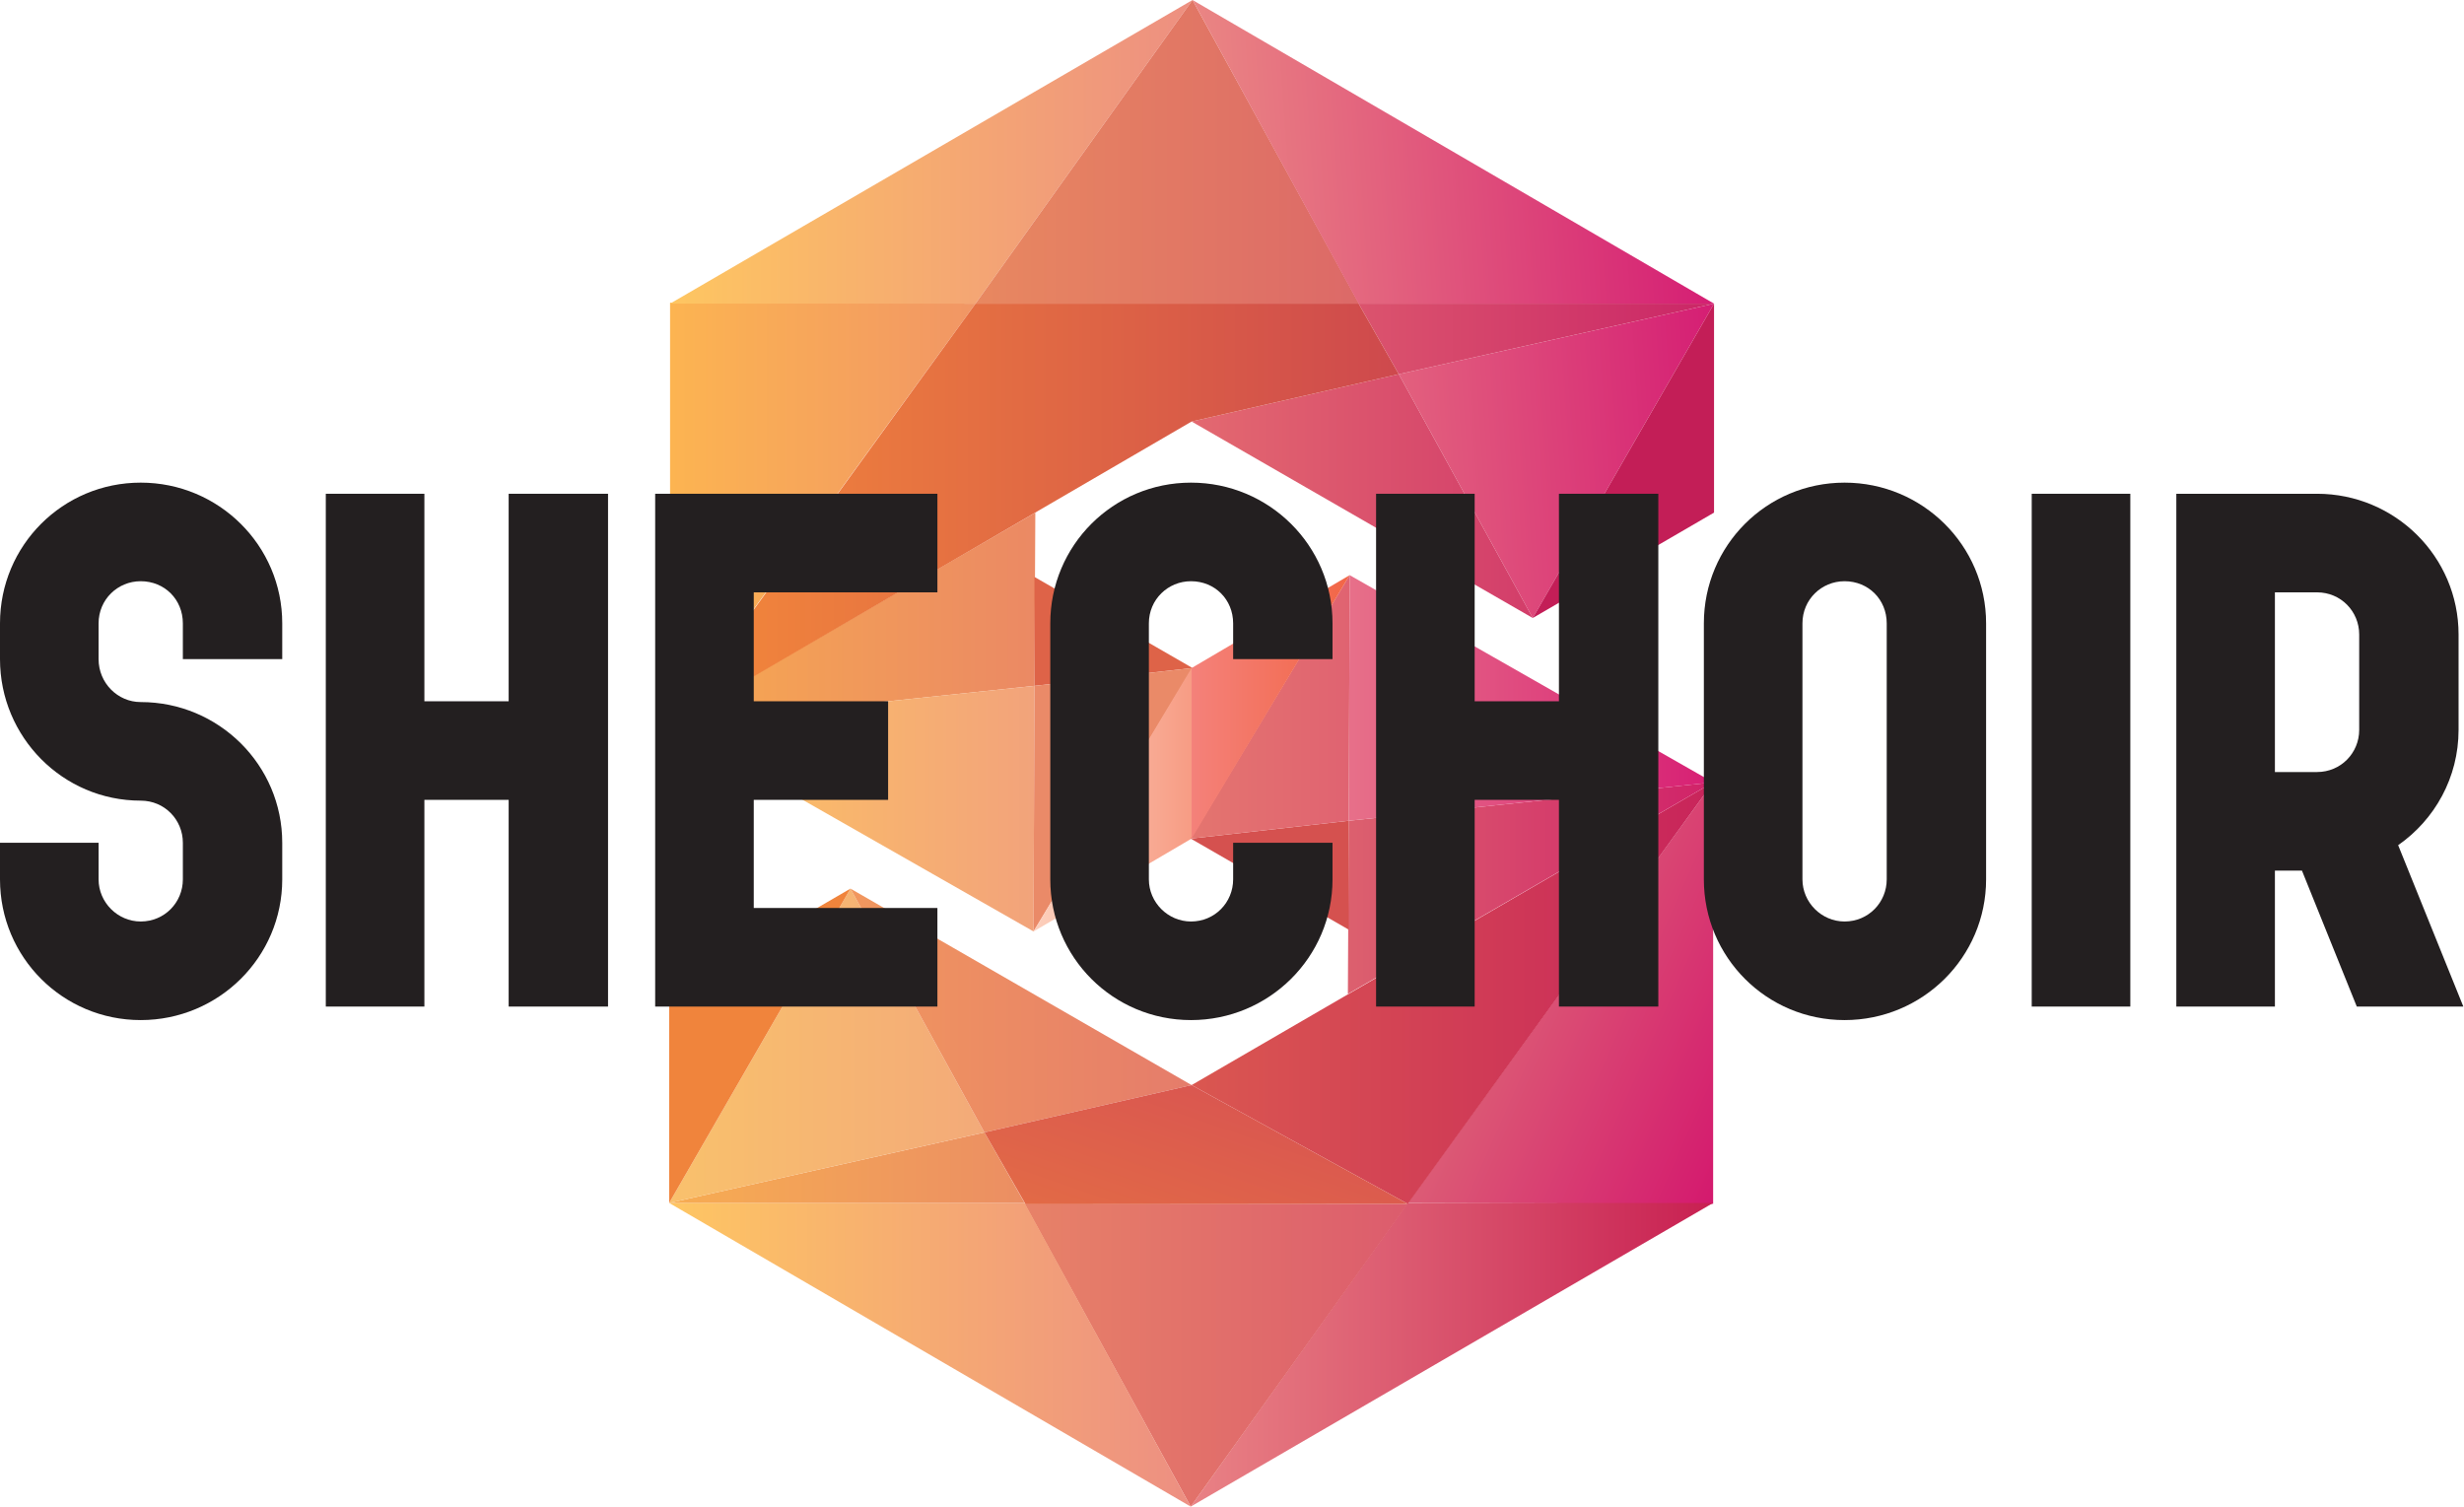 <?xml version="1.0" encoding="UTF-8" standalone="no"?>
<!DOCTYPE svg PUBLIC "-//W3C//DTD SVG 1.1//EN" "http://www.w3.org/Graphics/SVG/1.1/DTD/svg11.dtd">
<svg xmlns="http://www.w3.org/2000/svg" xmlns:serif="http://www.serif.com/" xmlns:xlink="http://www.w3.org/1999/xlink" width="100%" height="100%" style="fill-rule:evenodd;clip-rule:evenodd;stroke-linejoin:round;stroke-miterlimit:1.414" version="1.1" viewBox="0 0 1117 683" xml:space="preserve">
    <title>
        SHE Choir Manchester
    </title>
    <g>
        <path d="M303.76,137.241l0,191.084l138.458,-190.68l-138.458,-0.404Z" style="fill:url(#_Linear1)"/>
        <path d="M540.594,0l-98.376,137.645l-138.458,0l236.834,-137.645Z" style="fill:url(#_Linear2)"/>
        <path d="M616.158,137.783l-173.94,-0.138l98.376,-137.645l75.564,137.783Z" style="fill:url(#_Linear3)"/>
        <path d="M777.02,137.645l-142.908,31.983l60.726,110.521l82.182,-142.504Zm0,0l-161.127,0l-75.299,-137.645l236.426,137.645Z" style="fill:url(#_Linear4)"/>
        <path d="M777.02,232.378l0,-94.733l-82.182,142.504l82.182,-47.771Z" style="fill:#c31e57;fill-rule:nonzero"/>
        <path d="M540.189,191.084l154.649,89.065l-60.726,-110.521l-93.923,21.456Zm75.704,-53.439l161.127,0l-142.908,31.983l-18.219,-31.983Z" style="fill:url(#_Linear5)"/>
        <path d="M468.938,310.916l-165.178,17.409l165.583,-95.947l-0.405,78.538Z" style="fill:url(#_Linear6)"/>
        <path d="M468.533,422.246l0.405,-111.33l-165.178,17.409l164.773,93.921Z" style="fill:url(#_Linear7)"/>
        <path d="M540.594,302.82l-71.656,-41.294l0,49.39l71.656,-8.096Z" style="fill:#de6348;fill-rule:nonzero"/>
        <path d="M468.533,422.246l72.061,-119.426l-71.656,8.096l-0.405,111.33Z" style="fill:#ea8a68;fill-rule:nonzero"/>
        <path d="M540.189,380.143l0,-77.323l-71.656,119.426l71.656,-42.103Z" style="fill:url(#_Linear8)"/>
        <path d="M442.218,137.645l173.675,0l18.219,31.983l-93.923,21.456l-236.429,137.645l138.458,-191.084Z" style="fill:url(#_Linear9)"/>
        <path d="M776.615,545.735l0,-191.084l-138.458,190.679l138.458,0.405Z" style="fill:url(#_Linear10)"/>
        <path d="M539.782,682.975l98.375,-137.645l138.458,0l-236.833,137.645Z" style="fill:url(#_Linear11)"/>
        <path d="M464.482,545.735l173.675,0l-98.375,137.24l-75.3,-137.24Z" style="fill:url(#_Linear12)"/>
        <path d="M303.355,545.33l161.127,0l75.3,137.645l-236.427,-137.645Z" style="fill:url(#_Linear13)"/>
        <path d="M446.263,513.348l-142.908,31.982l161.127,0l-18.219,-31.982Z" style="fill:url(#_Linear14)"/>
        <path d="M385.537,402.826l60.726,110.522l-142.908,31.982l82.182,-142.504Z" style="fill:url(#_Linear15)"/>
        <path d="M303.355,450.599l0,94.731l82.182,-142.504l-82.182,47.773Z" style="fill:#f0843c;fill-rule:nonzero"/>
        <path d="M540.186,491.891l-154.649,-89.065l60.726,110.522l93.923,-21.457Z" style="fill:url(#_Linear16)"/>
        <path d="M776.615,354.651l-236.429,137.24l97.971,53.844l138.458,-191.084Z" style="fill:url(#_Linear17)"/>
        <path d="M611.437,372.058l165.178,-17.407l-165.583,95.948l0.405,-78.541Z" style="fill:url(#_Linear18)"/>
        <path d="M611.842,260.729l-0.405,111.329l165.178,-17.407l-164.773,-93.922Z" style="fill:url(#_Linear19)"/>
        <path d="M539.782,380.155l71.655,41.294l0,-49.391l-71.655,8.097Z" style="fill:#d5514f;fill-rule:nonzero"/>
        <path d="M611.842,260.729l-72.06,119.426l71.655,-8.097l0.405,-111.329Z" style="fill:url(#_Linear20)"/>
        <path d="M540.186,302.832l0,77.323l71.656,-119.426l-71.656,42.103Z" style="fill:url(#_Linear21)"/>
        <path d="M638.157,545.735l-173.263,0.147l-18.631,-32.534l93.923,-21.457l97.971,53.844Z" style="fill:url(#_Linear22)"/>
        <path d="M127.947,382.055l0,16.579c0,35.32 -28.833,63.793 -64.153,63.793c-35.321,0 -63.794,-28.473 -63.794,-63.793l0,-16.579l44.692,0l0,16.579c0,10.452 8.649,19.101 19.102,19.101c10.812,0 19.102,-8.649 19.102,-19.101l0,-16.579c0,-10.453 -8.29,-19.102 -19.102,-19.102c-35.321,0 -63.794,-28.833 -63.794,-64.154l0,-16.218c0,-35.32 28.473,-63.793 63.794,-63.793c35.32,0 64.153,28.473 64.153,63.793l0,16.218l-45.051,0l0,-16.218c0,-10.813 -8.29,-19.102 -19.102,-19.102c-10.453,0 -19.102,8.289 -19.102,19.102l0,16.218c0,10.813 8.649,19.463 19.102,19.463c35.32,0 64.153,28.472 64.153,63.793Z" style="fill:#231f20;fill-rule:nonzero"/>
        <path d="M192.385,317.901l38.203,0l0,-94.068l45.051,0l0,232.467l-45.051,0l0,-93.707l-38.203,0l0,93.707l-44.692,0l0,-232.467l44.692,0l0,94.068Z" style="fill:#231f20;fill-rule:nonzero"/>
        <path d="M297.008,223.833l127.946,0l0,44.692l-83.255,0l0,49.376l60.91,0l0,44.692l-60.91,0l0,49.015l83.255,0l0,44.692l-127.946,0l0,-232.467Z" style="fill:#231f20;fill-rule:nonzero"/>
        <path d="M604.069,282.581l0,16.218l-45.052,0l0,-16.218c0,-10.813 -8.289,-19.102 -19.101,-19.102c-10.452,0 -19.102,8.289 -19.102,19.102l0,116.053c0,10.452 8.65,19.101 19.102,19.101c10.812,0 19.101,-8.649 19.101,-19.101l0,-16.579l45.052,0l0,16.579c0,35.32 -28.833,63.793 -64.153,63.793c-35.32,0 -63.794,-28.473 -63.794,-63.793l0,-116.053c0,-35.32 28.474,-63.793 63.794,-63.793c35.32,0 64.153,28.473 64.153,63.793Z" style="fill:#231f20;fill-rule:nonzero"/>
        <path d="M668.507,317.901l38.203,0l0,-94.068l45.052,0l0,232.467l-45.052,0l0,-93.707l-38.203,0l0,93.707l-44.692,0l0,-232.467l44.692,0l0,94.068Z" style="fill:#231f20;fill-rule:nonzero"/>
        <path d="M817.1,282.581l0,116.053c0,10.452 8.65,19.101 19.102,19.101c10.812,0 19.102,-8.649 19.102,-19.101l0,-116.053c0,-10.813 -8.29,-19.102 -19.102,-19.102c-10.452,0 -19.102,8.289 -19.102,19.102Zm-44.691,116.053l0,-116.053c0,-35.32 28.473,-63.793 63.793,-63.793c35.32,0 64.153,28.473 64.153,63.793l0,116.053c0,35.32 -28.833,63.793 -64.153,63.793c-35.32,0 -63.793,-28.473 -63.793,-63.793Z" style="fill:#231f20;fill-rule:nonzero"/>
        <rect width="44.694" height="232.467" x="921.038" y="223.833" style="fill:#231f20;fill-rule:nonzero"/>
        <path d="M1050.38,268.525c-10.45,0 -19.1,0 -19.1,0l0,81.453c0,0 8.65,0 19.1,0c10.82,0 19.11,-8.65 19.11,-19.102l0,-43.249c0,-10.452 -8.29,-19.102 -19.11,-19.102Zm36.77,114.611l29.55,73.164l-48.3,0l-24.86,-61.631l-12.26,0l0,61.631l-44.69,0l0,-232.467l63.79,0c35.32,0 64.16,28.473 64.16,63.794l0,43.249c0,21.625 -10.82,40.726 -27.39,52.26Z" style="fill:#231f20;fill-rule:nonzero"/>
    </g>
    <defs>
        <linearGradient id="_Linear1" x1="0" x2="1" y1="0" y2="0" gradientTransform="matrix(138.458,0,0,138.458,303.76,232.783)" gradientUnits="userSpaceOnUse">
            <stop offset="0" style="stop-color:#fcb451;stop-opacity:1"/>
            <stop offset="1" style="stop-color:#f19665;stop-opacity:1"/>
        </linearGradient>
        <linearGradient id="_Linear2" x1="0" x2="1" y1="0" y2="0" gradientTransform="matrix(236.834,0,0,236.834,303.76,68.822)" gradientUnits="userSpaceOnUse">
            <stop offset="0" style="stop-color:#fec661;stop-opacity:1"/>
            <stop offset="1" style="stop-color:#ed8f81;stop-opacity:1"/>
        </linearGradient>
        <linearGradient id="_Linear3" x1="0" x2="1" y1="0" y2="0" gradientTransform="matrix(173.94,0,0,173.94,442.218,68.891)" gradientUnits="userSpaceOnUse">
            <stop offset="0" style="stop-color:#e88860;stop-opacity:1"/>
            <stop offset="1" style="stop-color:#dc6968;stop-opacity:1"/>
        </linearGradient>
        <linearGradient id="_Linear4" x1="0" x2="1" y1="0" y2="0" gradientTransform="matrix(225.697,-15.782,15.782,225.697,550.716,144.76)" gradientUnits="userSpaceOnUse">
            <stop offset="0" style="stop-color:#ea8683;stop-opacity:1"/>
            <stop offset="1" style="stop-color:#d51e74;stop-opacity:1"/>
        </linearGradient>
        <linearGradient id="_Linear5" x1="0" x2="1" y1="0" y2="0" gradientTransform="matrix(236.831,0,0,236.831,540.189,208.897)" gradientUnits="userSpaceOnUse">
            <stop offset="0" style="stop-color:#e36970;stop-opacity:1"/>
            <stop offset="1" style="stop-color:#ca2667;stop-opacity:1"/>
        </linearGradient>
        <linearGradient id="_Linear6" x1="0" x2="1" y1="0" y2="0" gradientTransform="matrix(165.583,0,0,165.583,303.76,280.351)" gradientUnits="userSpaceOnUse">
            <stop offset="0" style="stop-color:#f7aa50;stop-opacity:1"/>
            <stop offset="1" style="stop-color:#eb8964;stop-opacity:1"/>
        </linearGradient>
        <linearGradient id="_Linear7" x1="0" x2="1" y1="0" y2="0" gradientTransform="matrix(165.178,0,0,165.178,303.76,366.581)" gradientUnits="userSpaceOnUse">
            <stop offset="0" style="stop-color:#fec661;stop-opacity:1"/>
            <stop offset="1" style="stop-color:#f2a37b;stop-opacity:1"/>
        </linearGradient>
        <linearGradient id="_Linear8" x1="0" x2="1" y1="0" y2="0" gradientTransform="matrix(71.656,0,0,71.656,468.533,362.533)" gradientUnits="userSpaceOnUse">
            <stop offset="0" style="stop-color:#fcd0bd;stop-opacity:1"/>
            <stop offset="1" style="stop-color:#f79c84;stop-opacity:1"/>
        </linearGradient>
        <linearGradient id="_Linear9" x1="0" x2="1" y1="0" y2="0" gradientTransform="matrix(330.352,0,0,330.352,303.76,233.187)" gradientUnits="userSpaceOnUse">
            <stop offset="0" style="stop-color:#f48a3a;stop-opacity:1"/>
            <stop offset="1" style="stop-color:#ce494d;stop-opacity:1"/>
        </linearGradient>
        <linearGradient id="_Linear10" x1="0" x2="1" y1="0" y2="0" gradientTransform="matrix(115.703,51.514,-51.514,115.703,685.036,440.04)" gradientUnits="userSpaceOnUse">
            <stop offset="0" style="stop-color:#dc5c75;stop-opacity:1"/>
            <stop offset="1" style="stop-color:#d4196e;stop-opacity:1"/>
        </linearGradient>
        <linearGradient id="_Linear11" x1="0" x2="1" y1="0" y2="0" gradientTransform="matrix(236.833,0,0,236.833,539.782,614.152)" gradientUnits="userSpaceOnUse">
            <stop offset="0" style="stop-color:#e98285;stop-opacity:1"/>
            <stop offset="1" style="stop-color:#c82052;stop-opacity:1"/>
        </linearGradient>
        <linearGradient id="_Linear12" x1="0" x2="1" y1="0" y2="0" gradientTransform="matrix(173.675,0,0,173.675,464.482,614.355)" gradientUnits="userSpaceOnUse">
            <stop offset="0" style="stop-color:#e78268;stop-opacity:1"/>
            <stop offset="1" style="stop-color:#dc5c6d;stop-opacity:1"/>
        </linearGradient>
        <linearGradient id="_Linear13" x1="0" x2="1" y1="0" y2="0" gradientTransform="matrix(236.426,0,0,236.426,303.355,614.152)" gradientUnits="userSpaceOnUse">
            <stop offset="0" style="stop-color:#fec663;stop-opacity:1"/>
            <stop offset="1" style="stop-color:#ed8f82;stop-opacity:1"/>
        </linearGradient>
        <linearGradient id="_Linear14" x1="0" x2="1" y1="0" y2="0" gradientTransform="matrix(161.126,0,0,161.126,303.355,529.339)" gradientUnits="userSpaceOnUse">
            <stop offset="0" style="stop-color:#f7ad52;stop-opacity:1"/>
            <stop offset="1" style="stop-color:#eb8e63;stop-opacity:1"/>
        </linearGradient>
        <linearGradient id="_Linear15" x1="0" x2="1" y1="0" y2="0" gradientTransform="matrix(142.908,0,0,142.908,303.355,474.078)" gradientUnits="userSpaceOnUse">
            <stop offset="0" style="stop-color:#f9c16c;stop-opacity:1"/>
            <stop offset="1" style="stop-color:#f3aa79;stop-opacity:1"/>
        </linearGradient>
        <linearGradient id="_Linear16" x1="0" x2="1" y1="0" y2="0" gradientTransform="matrix(154.649,0,0,154.649,385.537,458.087)" gradientUnits="userSpaceOnUse">
            <stop offset="0" style="stop-color:#f1975e;stop-opacity:1"/>
            <stop offset="1" style="stop-color:#e57c6b;stop-opacity:1"/>
        </linearGradient>
        <linearGradient id="_Linear17" x1="0" x2="1" y1="0" y2="0" gradientTransform="matrix(236.429,0,0,236.429,540.186,450.193)" gradientUnits="userSpaceOnUse">
            <stop offset="0" style="stop-color:#da5750;stop-opacity:1"/>
            <stop offset="1" style="stop-color:#c8245b;stop-opacity:1"/>
        </linearGradient>
        <linearGradient id="_Linear18" x1="0" x2="1" y1="0" y2="0" gradientTransform="matrix(165.583,0,0,165.583,611.032,402.625)" gradientUnits="userSpaceOnUse">
            <stop offset="0" style="stop-color:#dc606e;stop-opacity:1"/>
            <stop offset="1" style="stop-color:#d02269;stop-opacity:1"/>
        </linearGradient>
        <linearGradient id="_Linear19" x1="0" x2="1" y1="0" y2="0" gradientTransform="matrix(165.178,0,0,165.178,611.437,316.393)" gradientUnits="userSpaceOnUse">
            <stop offset="0" style="stop-color:#e77089;stop-opacity:1"/>
            <stop offset="1" style="stop-color:#d71f74;stop-opacity:1"/>
        </linearGradient>
        <linearGradient id="_Linear20" x1="0" x2="1" y1="0" y2="0" gradientTransform="matrix(72.06,0,0,72.06,539.782,320.442)" gradientUnits="userSpaceOnUse">
            <stop offset="0" style="stop-color:#e4756f;stop-opacity:1"/>
            <stop offset="1" style="stop-color:#e06371;stop-opacity:1"/>
        </linearGradient>
        <linearGradient id="_Linear21" x1="0" x2="1" y1="0" y2="0" gradientTransform="matrix(71.655,0,0,71.655,540.186,320.442)" gradientUnits="userSpaceOnUse">
            <stop offset="0" style="stop-color:#f4817a;stop-opacity:1"/>
            <stop offset="1" style="stop-color:#f26646;stop-opacity:1"/>
        </linearGradient>
        <linearGradient id="_Linear22" x1="0" x2="1" y1="0" y2="0" gradientTransform="matrix(24.6,-71.445,71.445,24.6,528.984,567.949)" gradientUnits="userSpaceOnUse">
            <stop offset="0" style="stop-color:#e26a46;stop-opacity:1"/>
            <stop offset="1" style="stop-color:#da5750;stop-opacity:1"/>
        </linearGradient>
    </defs>
</svg>
